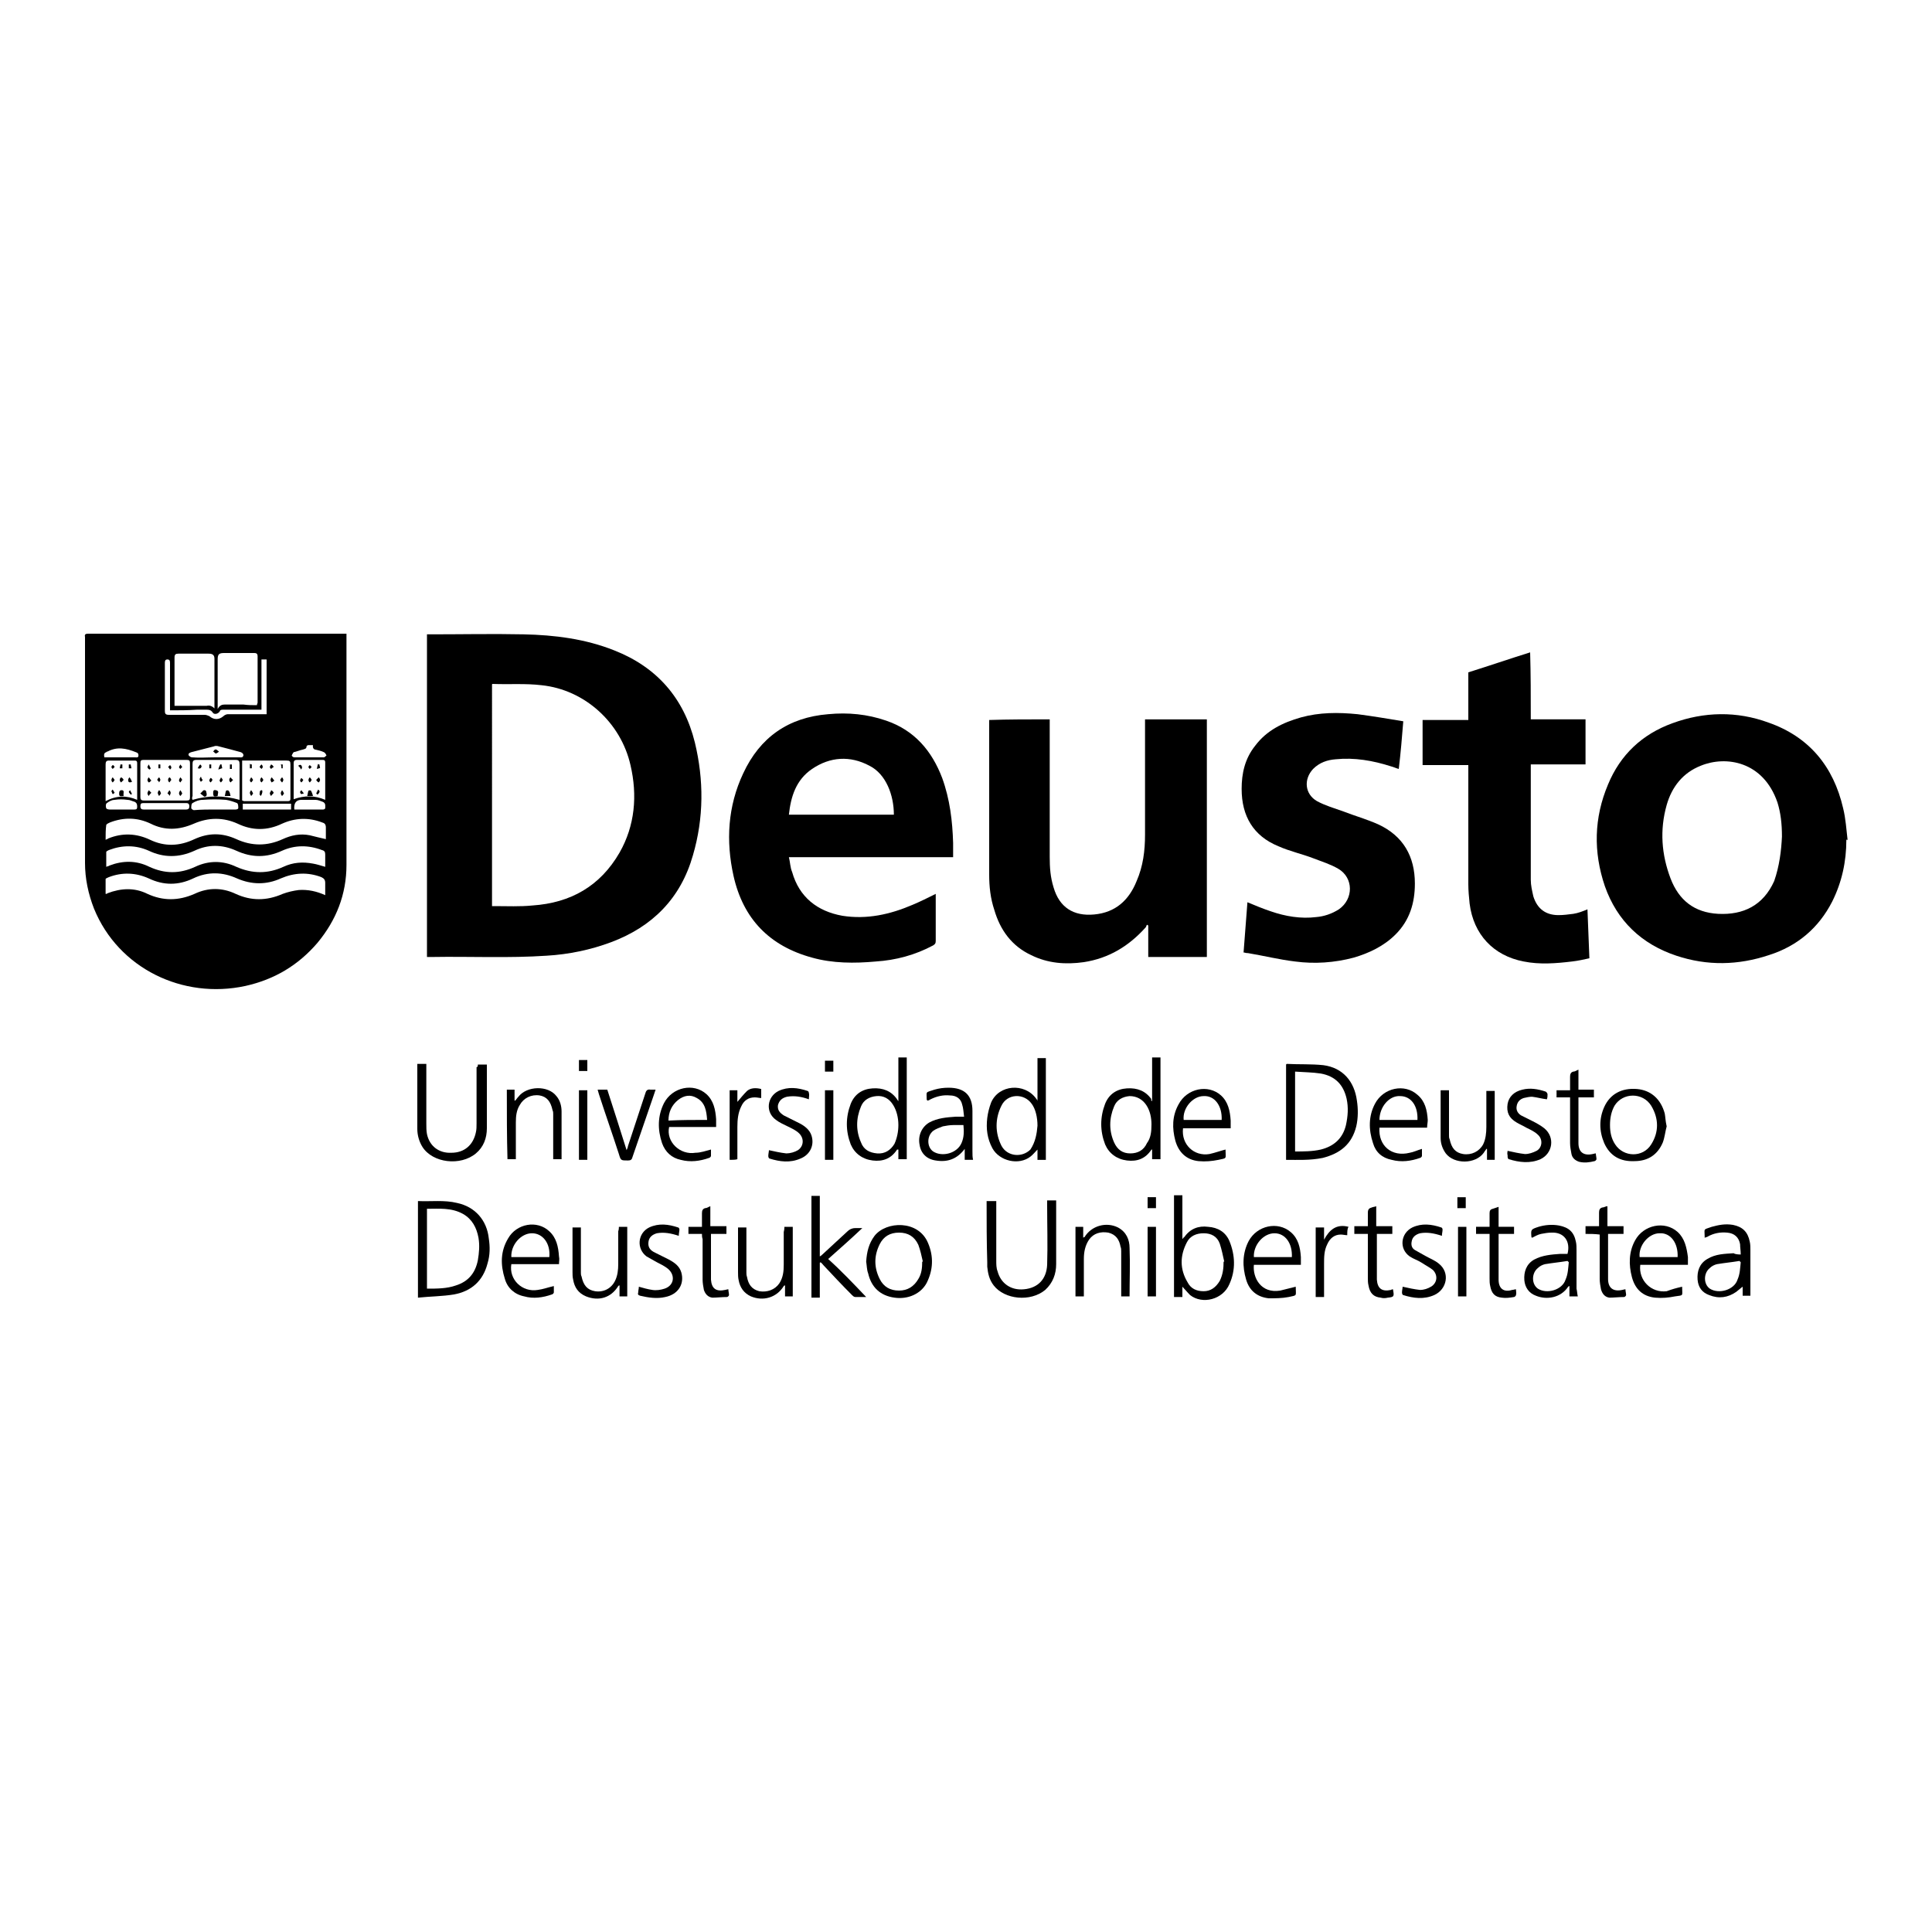<svg enable-background="new 0 0 300 300" viewBox="0 0 300 300" xmlns="http://www.w3.org/2000/svg"><path d="m53.8 98.4v.7 35.2c0 4.6-1.6 8.6-4.5 12.1-3 3.5-6.7 5.7-11.2 6.7-9.7 2.1-19.7-2.7-23.5-12-.9-2.3-1.4-4.7-1.4-7.1 0-11.6 0-23.2 0-34.8 0-.1 0-.2 0-.3-.1-.4.1-.5.5-.5h39.7zm-3.3 36.2c0-.7 0-1.3 0-1.9 0-.4-.1-.6-.5-.7-2.1-.8-4.2-.8-6.2.1-2.4 1.1-4.7 1.1-7.1 0-2.2-1-4.4-1-6.5 0-2.4 1.1-4.8 1.1-7.1 0-2-.9-4.1-.9-6.2-.1-.2.1-.4.2-.4.3v2.3c.2-.1.4-.1.5-.2 2.1-.8 4.2-.8 6.2.2 2.4 1.1 4.7 1.1 7.1 0 2.1-1 4.3-1 6.4 0 2.5 1.1 4.9 1.1 7.3 0 1.5-.7 3-.8 4.6-.5.6.1 1.2.3 1.9.5zm-34.1-4.2c.2-.1.3-.1.4-.2 2.2-.9 4.4-.8 6.5.2 2.3 1.1 4.6 1 6.9-.1 2.2-1 4.3-1 6.5 0 2.4 1.1 4.8 1.1 7.2 0 1.3-.6 2.7-.9 4.2-.6.8.2 1.6.4 2.5.6 0-.6 0-1.2 0-1.8 0-.5-.2-.7-.6-.8-2.1-.8-4.2-.7-6.2.2-2.3 1.1-4.6 1.1-6.9 0-2.2-1-4.5-1-6.8 0s-4.5 1.1-6.7 0c-2.1-1-4.2-1-6.3-.2-.2.1-.5.2-.6.4-.1.7-.1 1.4-.1 2.3zm34.1 8.6c0-.7 0-1.3 0-1.9 0-.5-.2-.7-.6-.9-2.1-.8-4.2-.7-6.3.2-2.2 1-4.5 1-6.8 0-2.2-1-4.5-1.1-6.8 0s-4.6 1.1-6.9 0c-2-.9-4.1-1-6.2-.2-.2.1-.5.2-.5.3v2.3h.1c.1 0 .2-.1.2-.1 2.1-.8 4.2-.9 6.2.1 2.4 1.1 4.8 1.1 7.3 0 2.1-1 4.3-1 6.4 0 2.4 1.1 4.8 1.1 7.3 0 .8-.3 1.7-.5 2.5-.6 1.4-.1 2.8.2 4.1.8zm-17.2-29c0-2.6 0-5.2 0-7.7 0-.6-.3-.8-.9-.8-1.6 0-3.1 0-4.7 0-.4 0-.6.1-.6.6v6.9.6h.7 4.3c.4-.1.8 0 1.2.4zm6.6-.5c0-.2.1-.3.1-.4 0-2.4 0-4.8 0-7.2 0-.4-.2-.5-.5-.5-1.6 0-3.1 0-4.7 0-.8 0-1 .2-1 1v7.1.6c.3-.6.7-.7 1.1-.7h2.9c.7.1 1.4.1 2.1.1zm-14.3 8.5c-1.1 0-2.2 0-3.3 0-.4 0-.5.1-.5.5v5.3c0 .3.1.5.5.5h6.7c.4 0 .5-.1.5-.5 0-1.8 0-3.5 0-5.3 0-.4-.1-.5-.5-.5-1.2 0-2.3 0-3.4 0zm12 6.3c.1 0 .2.1.3.1h6.8c.4 0 .4-.2.4-.5 0-1.7 0-3.5 0-5.2 0-.5-.1-.6-.6-.6-2.1 0-4.3 0-6.4 0-.2 0-.3 0-.5 0zm-7.7-.1c2.4-.7 4.8-.7 7.3 0 0-.2 0-.3 0-.5 0-1.7 0-3.3 0-5 0-.5-.1-.7-.6-.7-2 0-4.1 0-6.1 0-.5 0-.6.2-.6.6v5c-.1.3-.1.4 0 .6zm-8.6 0c0-.1 0-.1 0-.2 0-1.8 0-3.7 0-5.5 0-.4-.2-.4-.5-.4-1.3 0-2.6 0-3.9 0-.4 0-.5.2-.5.6v5.2.5c1.7-.9 3.3-.9 4.9-.2zm5.1-13.9c0-.2 0-.3 0-.5 0-2.3 0-4.5 0-6.8 0-.3 0-.6-.4-.6s-.4.3-.4.6v7.4c0 .4.1.6.6.6h5.6c.2 0 .5.1.7.2.7.6 1.5.6 2.2 0 .2-.2.5-.3.7-.3h5.5.5c0-2.9 0-5.7 0-8.5-.3 0-.5 0-.8 0v7.8c-.2 0-.4 0-.6 0-1.8 0-3.6 0-5.3 0-.3 0-.5 0-.6.3-.3.4-.9.5-1.1.1-.3-.4-.6-.4-1-.4-.5 0-.9 0-1.4 0-1.4.1-2.8.1-4.2.1zm24.1 13.9v-.1c0-1.9 0-3.8 0-5.7 0-.4-.2-.4-.5-.4-1.3 0-2.6 0-3.9 0-.4 0-.5.2-.5.5v5.2.4c1.7-.6 3.3-.6 4.9.1zm-17.1 1.5h3.2c.2 0 .4-.1.4-.2 0-.3 0-.7-.2-.8-.5-.2-1.1-.4-1.7-.5-1.2-.1-2.4-.1-3.6 0-.6 0-1.1.2-1.6.5-.2.1-.2.5-.2.8 0 .1.3.3.4.3 1.2-.1 2.3-.1 3.3-.1zm.1-8.1h3.7c.2 0 .5.1.6-.3 0-.3-.2-.4-.4-.5-1.1-.3-2.2-.6-3.4-.9-.3-.1-.6-.1-.8 0-1.2.3-2.3.6-3.5.9-.3.1-.5.2-.4.5.1.1.3.3.5.3 1.2.1 2.4 0 3.7 0zm-7.9 7.1c-1.1 0-2.2 0-3.3 0-.4 0-.5.1-.5.5s.2.5.5.5h6.6c.4 0 .5-.2.5-.5 0-.4-.2-.5-.5-.5-1.1 0-2.2 0-3.3 0zm19.6.1c-2.5 0-5 0-7.5 0v.9h7.5c0-.4 0-.6 0-.9zm-26.4.9h2.1c.3 0 .4-.1.4-.4s0-.6-.4-.8c-.4-.1-.7-.3-1.1-.3-.7-.1-1.4-.1-2 0-.4 0-.8.2-1.2.5-.2.1-.2.6-.1.8 0 .1.3.2.5.2zm26.9 0h4.5c.1 0 .3-.1.3-.2 0-.4.1-.8-.4-1-.3-.1-.7-.3-1.1-.3-.7 0-1.5 0-2.2 0-.8 0-1.2.5-1.1 1.5zm2.9-10c-.3 0-.5 0-.7 0-.1 0-.3.1-.3.2 0 .4-.3.4-.6.5-.5.1-.9.3-1.4.4-.1.1-.2.3-.3.5 0 .1.2.3.4.3h4.6c.1 0 .3-.2.4-.3-.1-.2-.2-.4-.4-.5-.4-.2-.9-.3-1.3-.4-.2 0-.5-.2-.4-.7zm-32.4 1.9h.4 4.4c.2 0 .5.1.5-.3 0-.3-.1-.4-.4-.5-1.5-.6-2.9-.9-4.4-.1-.1 0-.1 0-.2.1-.3.1-.4.3-.3.8z"/><path d="m66.3 148.6c0-16.7 0-33.4 0-50.1h.6c4.8 0 9.6-.1 14.4 0s9.6.7 14.1 2.5c6.6 2.6 10.8 7.4 12.5 14.3 1.4 5.8 1.4 11.7-.3 17.5-1.9 6.7-6.3 11.1-12.7 13.5-3.2 1.2-6.6 1.9-10 2.1-5.9.4-11.9.1-17.8.2-.2 0-.4 0-.8 0zm10.1-7.9h.4c2 0 3.9.1 5.9-.1 5.9-.4 10.5-3 13.5-8.2 2.4-4.2 2.8-8.9 1.7-13.6-1.5-6.6-7.1-11.7-13.8-12.4-2.5-.3-5-.1-7.6-.2 0 0-.1 0-.1.1z"/><path d="m286.7 130.4c0 3.4-.7 6.6-2.2 9.6-2.1 4.1-5.4 6.9-9.8 8.3-4.8 1.6-9.6 1.7-14.4.1-5.4-1.8-9.2-5.4-11.1-10.8-1.8-5.3-1.7-10.6.5-15.8 1.9-4.6 5.3-7.8 10-9.5 4.9-1.8 10-1.9 14.9-.1 6.3 2.2 10.1 6.8 11.6 13.3.4 1.6.5 3.3.7 5-.1-.2-.1-.1-.2-.1zm-10-.5c0-2-.2-3.7-.7-5.3-2.2-6.4-8-7.3-11.9-5.7-2.8 1.1-4.5 3.3-5.3 6.1-1.1 3.9-.8 7.7.6 11.4 1.3 3.4 3.7 5.3 7.4 5.5 3.9.2 7-1.3 8.7-5.1.8-2.3 1.1-4.7 1.2-6.9z"/><path d="m148 133.1c-8.5 0-16.9 0-25.5 0 .2.8.2 1.6.5 2.3 1.1 3.9 3.9 6.1 7.8 6.8 3.8.6 7.4-.2 10.9-1.7 1.2-.5 2.4-1.1 3.6-1.7v.4 6.9c0 .4-.1.5-.4.7-2.8 1.5-5.8 2.3-8.9 2.5-3.3.3-6.7.3-9.9-.6-6.6-1.8-10.7-6-12.2-12.7-1.2-5.4-.9-10.8 1.5-15.9 2.6-5.6 7-8.7 13.2-9.2 3.1-.3 6.1 0 9 1 4.4 1.5 7.1 4.7 8.7 8.9 1.2 3.3 1.6 6.7 1.7 10.1zm-9.2-6.6c0-3-1.2-6.3-3.8-7.6-3-1.6-6.1-1.4-8.9.5-2.5 1.7-3.3 4.3-3.6 7.1z"/><path d="m163 111.7v.7 20.7c0 1.6.1 3.1.6 4.7.9 3.1 3.1 4.5 6.3 4.2 3.3-.3 5.4-2.2 6.6-5.2 1-2.3 1.3-4.7 1.3-7.2 0-5.7 0-11.5 0-17.2 0-.2 0-.4 0-.7h9.6v36.9c-3 0-6 0-9.1 0 0-1.7 0-3.3 0-4.9-.1 0-.1-.1-.2-.1-.1.1-.1.3-.2.4-2.6 2.9-5.7 4.8-9.6 5.4-2.8.4-5.6.2-8.2-1.1-3-1.4-4.8-3.9-5.7-7-.6-1.8-.8-3.6-.8-5.5 0-7.8 0-15.7 0-23.5 0-.1 0-.3 0-.5 3-.1 6.2-.1 9.4-.1z"/><path d="m193.1 147.9c.2-2.6.4-5.2.6-7.8 1.2.5 2.4 1 3.6 1.4 2.3.8 4.7 1.2 7.1.9 1.2-.1 2.4-.5 3.5-1.2 2.3-1.6 2.3-4.9-.1-6.3-1.2-.7-2.5-1.1-3.8-1.6-1.8-.7-3.7-1.1-5.5-1.9-3.9-1.6-5.7-4.7-5.7-8.9 0-2.4.5-4.7 2.1-6.7 1.8-2.4 4.3-3.6 7.1-4.4 2.9-.8 5.8-.8 8.8-.5 2.3.3 4.7.7 7.1 1.1-.2 2.5-.4 4.9-.7 7.4-.4-.1-.8-.3-1.2-.4-2.8-.9-5.7-1.4-8.6-1.1-1.3.1-2.5.5-3.5 1.5-1.5 1.6-1.3 3.9.6 5 1.3.7 2.7 1.1 4.1 1.6 1.8.7 3.6 1.2 5.4 2 3.9 1.8 5.7 5 5.7 9.2 0 3-.8 5.7-3 7.9-1.8 1.8-4.1 2.9-6.5 3.6-3 .8-6.1 1-9.1.6-2.5-.3-4.9-.9-7.3-1.3-.4 0-.5-.1-.7-.1z"/><path d="m237.7 111.7h8.5v7c-2.8 0-5.6 0-8.5 0v.4 17.5c0 .9.2 1.7.4 2.6.6 1.9 1.9 2.9 3.9 2.9.8 0 1.5-.1 2.3-.2.7-.1 1.5-.4 2.2-.7.1 2.5.2 5 .3 7.6-.9.2-1.8.4-2.7.5-2.5.3-5 .5-7.5 0-4.7-.9-7.8-4.2-8.4-9-.1-1-.2-2-.2-3 0-5.9 0-11.9 0-17.8 0-.2 0-.4 0-.7-2.4 0-4.7 0-7.1 0 0-2.4 0-4.7 0-7h7.1c0-2.5 0-5 0-7.4 3.2-1 6.4-2.1 9.6-3.1.1 3.4.1 6.8.1 10.4z"/><path d="m199.7 180.1c0-5 0-9.9 0-14.8 0 0 .1-.1.1-.1 1.9.1 3.8 0 5.7.2 3 .4 4.8 2.5 5.2 5.5.2 1.3.2 2.7-.1 4-.7 2.8-2.5 4.2-5.2 4.9-2 .4-3.8.3-5.7.3zm1.4-13.7v12.4c1.3 0 2.7 0 4-.3 2-.5 3.4-1.7 3.9-3.8.3-1.4.4-2.7.1-4.1-.5-2.2-1.8-3.5-4-3.9-1.3-.2-2.6-.2-4-.3z"/><path d="m64.9 201.5c0-5.1 0-10 0-15 2 .1 4.1-.2 6.1.3 2.8.6 4.6 2.7 4.9 5.5.2 1.3.2 2.6-.2 3.9-.7 2.7-2.5 4.3-5.2 4.8-1.8.3-3.7.3-5.6.5zm1.4-1.4c1.6 0 3.1 0 4.5-.5 1.9-.6 3-1.9 3.4-3.9.2-1.2.3-2.3.1-3.5-.3-1.6-1-2.9-2.4-3.7-1.8-1-3.7-.8-5.6-.8z"/><path d="m161.1 170.9c0-2.2 0-4.4 0-6.6h1.3v15.8c-.4 0-.8 0-1.3 0 0-.5 0-1 0-1.6-.4.4-.7.8-1.1 1.1-1.8 1.4-4.8.7-5.9-1.3-.8-1.5-1-3-.8-4.7.1-.8.3-1.6.6-2.4 1.2-2.8 5.2-3.1 7-.6.1.1.1.2.2.2-.1.1-.1.1 0 .1zm0 3.9c0-1.3-.3-2.6-.9-3.4-1.2-1.7-3.8-1.6-4.7.3-1 2-1 4.2 0 6.2.9 1.7 3.2 1.9 4.5.6.8-1.2 1-2.5 1.1-3.7z"/><path d="m139.5 171c0-2.3 0-4.6 0-6.8h1.3v15.8c-.4 0-.8 0-1.3 0 0-.5 0-1 0-1.5-.1 0-.1 0-.2 0-.9 1.4-2.2 1.9-3.8 1.7s-2.8-1.1-3.4-2.5c-.8-2.1-.8-4.2 0-6.3.6-1.5 1.8-2.3 3.4-2.4s2.9.4 3.8 1.7c0 .1.1.1.2.3zm0 3.7c0-1.2-.3-2.3-.8-3.1-.6-1-1.5-1.5-2.6-1.4s-2 .6-2.4 1.6c-.8 1.9-.8 3.8 0 5.6.4 1.1 1.3 1.6 2.5 1.7s2.1-.5 2.7-1.5c.4-.9.6-1.9.6-2.9z"/><path d="m178.9 171c0-2.3 0-4.6 0-6.8h1.3v15.8c-.4 0-.8 0-1.3 0 0-.5 0-1 0-1.5-.1 0-.1 0-.1 0-.9 1.4-2.2 1.9-3.8 1.7s-2.8-1.1-3.4-2.5c-.8-2.1-.8-4.2 0-6.3.6-1.5 1.8-2.3 3.4-2.4s2.9.4 3.8 1.7c-.1.1-.1.1.1.3zm-.1 3.6c0-1-.2-2.1-.8-3s-1.5-1.4-2.6-1.4c-1.1.1-2 .6-2.4 1.6-.8 1.9-.8 3.8 0 5.6.5 1.1 1.3 1.7 2.5 1.7s2.1-.5 2.6-1.6c.6-.8.7-1.8.7-2.9z"/><path d="m183.6 199.8v1.6c-.5 0-.9 0-1.3 0 0-5.3 0-10.5 0-15.8h1.3v6.8c.2-.2.2-.3.3-.3.9-1.3 2.2-1.8 3.7-1.6 1.5.1 2.7.8 3.3 2.2.9 2.2 1 4.5 0 6.7-1 2.4-4.2 3.2-6.1 1.7-.5-.5-.8-.9-1.2-1.3zm6.4-3.9h.1c-.2-.9-.4-1.9-.7-2.8-.4-1.1-1.3-1.6-2.5-1.6-1.1 0-2.1.4-2.6 1.4-1.1 2.1-1.1 4.2.1 6.2.5 1 1.4 1.4 2.5 1.4s1.9-.6 2.5-1.6c.5-1 .6-2 .6-3z"/><path d="m74.2 165.3h1.4v.4 9.5c0 1.5-.5 2.9-1.7 3.9-2.4 2-6.7 1.5-8.3-1-.5-.8-.8-1.8-.8-2.8 0-3.3 0-6.5 0-9.8 0-.1 0-.2 0-.3h1.4v.6 8.7c0 .5 0 1.1.1 1.6.4 1.9 1.9 3 3.8 2.9 2 0 3.4-1.2 3.8-3.2.1-.4.1-.9.1-1.4 0-2.9 0-5.8 0-8.7.2 0 .2-.2.2-.4z"/><path d="m153.2 186.5h1.5v.6 8.7c0 .5 0 1.1.2 1.6.5 1.9 2.1 3 4.1 2.8 2.2-.2 3.5-1.6 3.6-3.8.1-3.1 0-6.2 0-9.3 0-.2 0-.4 0-.7h1.4v.4 9.5c0 1.5-.5 2.9-1.7 4-2.3 1.9-6.3 1.5-8-.7-.7-.9-.9-1.9-1-2.9 0-.2 0-.5 0-.7-.1-3.1-.1-6.3-.1-9.5z"/><path d="m258.8 174.9c-.2.7-.3 1.7-.6 2.5-.8 1.9-2.3 2.9-4.4 2.9-2.2.1-3.8-.8-4.7-2.8-.8-1.9-.8-3.8 0-5.6.9-2 2.7-3 5.1-2.8 2.2.2 3.7 1.6 4.3 3.8.1.5.1 1.1.3 2zm-8.8-.2c0 1.1.2 2.1.8 3 1.3 2 4.3 2.1 5.6 0 1.2-1.9 1.2-4 0-6-1.3-2.1-4.4-2.1-5.7 0-.5.9-.7 1.9-.7 3z"/><path d="m134.5 195.9c.1-1.5.4-2.8 1.3-4 1.8-2.3 6.8-2.5 8.3 1.1.9 2.1.8 4.2-.2 6.2-.9 1.7-2.9 2.6-5 2.3-2.2-.3-3.6-1.6-4.1-3.8-.2-.5-.2-1.2-.3-1.8zm8.7 0h.1c-.2-.9-.4-1.8-.7-2.6-.6-1.3-1.6-1.9-3-1.9s-2.4.6-3 1.8c-.9 1.8-.9 3.6 0 5.4.6 1.2 1.6 1.8 3 1.8 1.3 0 2.3-.6 3-1.8.5-.8.6-1.7.6-2.7z"/><path d="m134.5 201.4c-.7 0-1.2 0-1.7 0-.2 0-.4-.2-.5-.3-1.5-1.5-3-3.1-4.4-4.6-.2-.2-.3-.4-.5-.5 0 0-.1.1-.1.1v5.4c-.5 0-.9 0-1.3 0 0-5.3 0-10.5 0-15.8h1.3v9.4c.2-.1.3-.2.4-.3 1.3-1.2 2.6-2.4 3.9-3.6.3-.3.7-.5 1.2-.5h1.1c-1.8 1.7-3.5 3.2-5.3 4.8 2 1.8 3.9 3.8 5.9 5.9z"/><path d="m221.6 175.1c-2.5 0-4.9 0-7.4 0-.2 2.8 1.9 4.6 4.7 3.9.6-.1 1.2-.4 1.9-.6v1.1c0 .1-.2.3-.3.3-1.4.5-2.9.7-4.4.3-1.5-.3-2.5-1.2-2.9-2.6-.7-2.1-.7-4.2.3-6.1 1.3-2.5 4.6-3.2 6.6-1.4 1.2 1 1.5 2.4 1.6 3.9 0 .4-.1.8-.1 1.2zm-7.4-1.2h5.9c.1-2.2-1-3.7-2.7-3.7-1.7-.1-3.2 1.7-3.2 3.7z"/><path d="m261.2 199.8c0-.1 0 0 0 0 0 1.5.3 1.3-1.1 1.5-1 .2-2 .3-3.1.2-1.9-.2-3.1-1.3-3.6-3.2s-.5-3.9.5-5.7c1.3-2.4 4.6-3.1 6.6-1.3 1.1 1 1.4 2.4 1.6 3.9v1.2c-2.5 0-4.9 0-7.4 0-.3 2.4 1.7 4.4 4.1 4.1.8-.3 1.5-.5 2.4-.7zm-.7-4.6c.1-2.2-1.1-3.8-2.8-3.7-1.7 0-3.3 1.9-3.1 3.7z"/><path d="m86.8 196.3c-2.5 0-4.9 0-7.4 0-.4 2.4 1.7 4.4 4.1 4 .8-.1 1.6-.4 2.5-.6v1c0 .1-.2.3-.3.3-1.4.5-2.9.7-4.3.3-1.5-.3-2.6-1.3-3-2.7-.7-2.2-.7-4.3.5-6.3 1.3-2.3 4.5-2.9 6.4-1.1 1.1 1 1.4 2.4 1.5 3.9.1.4 0 .8 0 1.2zm-1.5-1.1c.2-2.1-1-3.7-2.7-3.7s-3.3 1.8-3.2 3.7z"/><path d="m201.2 199.8c0-.1 0 0 0 0 0 1.5.3 1.3-1.1 1.6-1 .2-2.1.2-3.1.2-1.8-.2-3-1.2-3.5-2.9-.6-2-.6-4.1.4-6 1.3-2.4 4.5-3.1 6.5-1.4 1.2 1 1.5 2.4 1.6 3.9v1.2c-1.3 0-2.5 0-3.7 0s-2.4 0-3.6 0c-.2 2 1.1 4.5 4.1 4zm-.6-4.6c.1-2.1-1-3.7-2.7-3.7s-3.3 1.8-3.2 3.7z"/><path d="m190.3 178.5s.1 0 0 0c0 1.5.3 1.3-1.1 1.6-1 .2-2 .3-3.1.2-1.9-.2-3.1-1.4-3.6-3.2-.5-1.9-.5-3.8.5-5.6 1.3-2.5 4.6-3.2 6.6-1.4 1.1 1 1.4 2.4 1.5 3.9v1.2c-2.5 0-4.9 0-7.4 0-.3 2.5 1.7 4.4 4.1 4 .9-.2 1.7-.5 2.5-.7zm-.6-4.6c.1-2.2-1.1-3.8-2.8-3.7-1.7 0-3.3 1.9-3.1 3.7z"/><path d="m110.4 178.5v1c0 .1-.2.3-.3.3-1.4.5-2.9.7-4.4.3-1.4-.3-2.4-1.2-2.9-2.6-.7-2.1-.7-4.2.3-6.2 1.3-2.5 4.6-3.2 6.6-1.4 1.1 1 1.4 2.4 1.5 3.9v1.2c-2.5 0-4.9 0-7.3 0-.5 2.3 1.7 4.4 4.1 4 .8 0 1.6-.3 2.4-.5zm-.6-4.6c-.1-1.4-.3-2.7-1.6-3.4-1-.6-2-.4-2.9.3-1 .8-1.5 1.9-1.5 3.2 2-.1 3.9-.1 6-.1z"/><path d="m270.3 194.8c0-.6-.1-1.1-.1-1.6-.2-1.1-.9-1.7-2-1.8s-2.1.1-3 .6c-.1.1-.3.1-.5.2 0-.1 0-.1 0-.2 0-1.3-.3-1 1.1-1.5 1.1-.3 2.1-.5 3.3-.3 1.5.3 2.3 1.1 2.6 2.6.1.4.1.9.1 1.3v7.1c-.3 0-.8 0-1.2 0 0-.5 0-1 0-1.4-.3.2-.6.5-1 .8-1.3.9-2.7 1.1-4.2.5-1.1-.4-1.7-1.2-1.8-2.4-.1-1.3.3-2.5 1.5-3.2 1.3-.8 2.7-.8 4.1-.9.1.1.5.2 1.1.2zm0 1.2c-.1-.1-.1-.1-.2-.2-1.2.2-2.3.3-3.5.5-.4.1-.8.3-1.1.6-1 .8-1 2.5 0 3.2 1.4.9 3.8.2 4.3-1.4.4-.9.4-1.8.5-2.7z"/><path d="m245 201.3c-.4 0-.8 0-1.3 0 0-.5 0-1 0-1.6-.1 0-.2.1-.2.1-1.1 1.7-3.3 2.1-5 1.4-1.1-.4-1.7-1.3-1.8-2.4-.1-1.3.3-2.5 1.5-3.2 1.3-.7 2.7-.8 4.1-.9h1.1c.5-1.9-.5-3.4-2.5-3.3-.5 0-1.1.1-1.6.2s-1 .4-1.4.6c0 0-.1-.1-.1-.1-.1-1.2-.1-1.2 1.1-1.6 1-.3 2.1-.4 3.2-.2 1.5.3 2.3 1 2.6 2.5.1.4.1.9.1 1.3v6c.1.4.1.8.2 1.2zm-1.4-5.3c-.1-.1-.1-.1-.2-.2-1.2.2-2.3.3-3.5.5-.4.1-.8.3-1.1.6-1 .8-1 2.5 0 3.2 1.4.9 3.8.2 4.3-1.4.4-.9.4-1.8.5-2.7z"/><path d="m151.1 180.1c-.4 0-.8 0-1.3 0 0-.5 0-1 0-1.7-1.2 1.6-2.7 2.1-4.5 1.8-1.4-.2-2.3-1.1-2.5-2.4-.3-1.4.3-2.8 1.5-3.5 1.3-.7 2.7-.8 4.1-.9h1.3c-.1-.7-.1-1.3-.3-1.9-.2-.9-.9-1.4-1.9-1.4-1-.1-2 .1-3 .6-.2.1-.3.2-.5.2 0-.1-.1-.1-.1-.1 0-1.4-.3-1.1 1.2-1.6.7-.2 1.4-.3 2.2-.3 2.5 0 3.7 1.2 3.7 3.6v6.2c0 .6 0 1 .1 1.4zm-1.5-5.4c-.6 0-1.1 0-1.6 0s-1.1.1-1.6.2c-.5.2-1.1.4-1.5.7-1 .8-1 2.5 0 3.2 1.4.9 3.7.3 4.4-1.3.4-.9.4-1.8.3-2.8z"/><path d="m78.7 169.2h1.2v1.7h.1c.2-.2.3-.4.5-.6 1.3-1.7 4.6-1.8 5.9-.1.6.7.8 1.6.8 2.4v7.2.2c-.4 0-.8 0-1.3 0 0-.2 0-.4 0-.6 0-2.1 0-4.3 0-6.4 0-.2 0-.4-.1-.6-.3-1.4-.9-2.1-2-2.3-1.3-.2-2.5.4-3.1 1.5-.5.8-.6 1.7-.6 2.7v5.1.6c-.4 0-.9 0-1.3 0-.1-3.5-.1-7.1-.1-10.8z"/><path d="m96.1 190.5h1.3v10.8c-.3 0-.7 0-1.2 0 0-.5 0-1.1 0-1.7-.1 0-.1 0-.2.1-1.1 1.8-3 2.4-5 1.6-1.2-.5-1.8-1.4-2-2.6-.1-.4-.1-.8-.1-1.2 0-2.3 0-4.6 0-6.9h1.3v.5 6.5c0 .2 0 .4.1.6.3 1.4.9 2.1 2.1 2.3 1.3.2 2.5-.4 3.1-1.6.4-.8.5-1.7.5-2.6 0-1.7 0-3.4 0-5.1.1-.3.1-.5.1-.7z"/><path d="m121.8 190.5h1.3v10.8c-.3 0-.8 0-1.2 0 0-.5 0-1.1 0-1.7-.1 0-.1 0-.2.1-1.1 1.8-3.2 2.4-5.1 1.6-1.1-.5-1.7-1.4-1.9-2.5-.1-.4-.1-.9-.1-1.3 0-2.3 0-4.5 0-6.8v-.1h1.3v.5 6.5c0 .2 0 .4.1.7.2 1.1.7 1.9 1.9 2.2 1.2.2 2.4-.2 3.1-1.2.6-.9.7-1.9.7-2.9 0-1.7 0-3.4 0-5.1.1-.4.1-.6.1-.8z"/><path d="m232.1 180.1c-.4 0-.8 0-1.2 0 0-.6 0-1.1 0-1.7h-.1c-.1.2-.3.4-.4.6-1.3 1.8-4.6 1.8-5.9.1-.5-.7-.8-1.5-.8-2.4 0-2.5 0-4.9 0-7.4h1.3v.7 6.3c0 .2 0 .4.1.6.3 1.4.9 2.1 2.1 2.3 1.3.2 2.5-.4 3.1-1.5.4-.8.5-1.8.5-2.7 0-1.9 0-3.7 0-5.6h1.3z"/><path d="m168.3 201.3c-.5 0-.9 0-1.3 0 0-3.6 0-7.2 0-10.8h1.2v1.7c.1-.1.1-.1.2-.1 1.1-1.8 3.4-2.4 5.2-1.5 1.3.7 1.8 1.9 1.8 3.2.1 2.5 0 4.9 0 7.4v.1c-.4 0-.8 0-1.3 0 0-.2 0-.4 0-.6 0-2.1 0-4.3 0-6.4 0-.2 0-.5-.1-.7-.2-1.1-.7-1.9-1.9-2.2-1.2-.2-2.3.1-3 1.1-.6.9-.8 1.9-.8 3v5.1z"/><path d="m92.8 169.2h1.5c1 3.1 2 6.2 3 9.4.1-.3.2-.4.2-.6.9-2.7 1.8-5.5 2.7-8.2.1-.4.3-.7.8-.6h.8c-.1.3-.2.6-.3.9-1.1 3.2-2.2 6.4-3.3 9.6-.1.4-.3.5-.7.5-1.1 0-1.1 0-1.4-1-1-3.1-2.1-6.2-3.1-9.3-.1-.3-.1-.4-.2-.7z"/><path d="m125.6 170.7c-1.1-.4-2.2-.6-3.4-.4-.8.2-1.2.6-1.4 1.3-.1.8.3 1.2.9 1.6.8.4 1.6.8 2.4 1.2s1.6 1 1.9 1.9c.5 1.5-.2 3-1.7 3.6-1.6.7-3.2.5-4.8 0-.1 0-.2-.2-.2-.4 0-.3.1-.7.1-.9.9.2 1.8.4 2.7.5.6 0 1.3-.2 1.8-.5.9-.6 1-1.8.2-2.6-.5-.5-1.2-.8-1.8-1.1s-1.3-.6-1.8-1c-1.7-1.2-1.4-3.6.4-4.5 1.5-.7 3-.5 4.5 0 .1 0 .2.2.2.3.1.3 0 .6 0 1z"/><path d="m223.9 191.9c-1.2-.4-2.3-.6-3.4-.4-.7.2-1.2.6-1.3 1.3-.1.5 0 1 .5 1.3s1.1.6 1.6.9c.7.4 1.5.7 2.1 1.2 1.8 1.4 1.3 4-.7 4.9-1.6.7-3.2.5-4.8 0-.1 0-.2-.2-.2-.4 0-.3.1-.7.1-.9.9.2 1.8.4 2.7.5.6 0 1.2-.2 1.7-.5 1-.6 1.1-1.8.3-2.6-.5-.4-1.1-.7-1.7-1.1s-1.3-.6-1.9-1c-1.7-1.2-1.4-3.6.4-4.5 1.5-.7 3-.5 4.5 0 .1 0 .2.2.2.3 0 .4-.1.6-.1 1z"/><path d="m105.4 191.9c-1.2-.4-2.3-.6-3.4-.4-.7.2-1.2.6-1.3 1.3s.1 1.2.8 1.6c.8.4 1.6.8 2.4 1.2.9.5 1.6 1 1.9 2 .5 1.8-.5 3.4-2.5 3.8-1.3.3-2.6.1-3.9-.2-.3-.1-.4-.2-.3-.5 0-.3.1-.6.1-.9.7.2 1.4.4 2.1.5.6.1 1.3 0 1.9-.2 1.5-.5 1.7-2.1.5-3.1-.5-.4-1.1-.7-1.7-1-.5-.3-1.1-.6-1.6-.9-1.6-1.2-1.4-3.6.4-4.5 1.5-.7 3-.5 4.5 0 .1 0 .2.2.2.3 0 .3-.1.6-.1 1z"/><path d="m234.1 178.7c.9.2 1.8.4 2.7.5.6 0 1.2-.2 1.8-.5.9-.5 1-1.8.2-2.5-.5-.5-1.2-.8-1.8-1.1-.5-.3-1-.5-1.5-.8-1.2-.7-1.6-1.6-1.4-2.9.2-1.1 1-1.9 2.3-2.2 1.2-.3 2.4-.1 3.6.3.1 0 .3.3.3.4 0 .3 0 .5-.1.8-.8-.1-1.5-.3-2.3-.4-.4 0-.9.1-1.3.2-.6.2-1 .6-1.1 1.3-.1.6.2 1.1.7 1.4.6.3 1.2.6 1.8.9s1.3.7 1.8 1.1c1.7 1.4 1.3 3.9-.6 4.8-1.6.7-3.3.5-4.9 0-.1 0-.2-.2-.2-.4 0 0 0-.1 0-.2-.1-.3 0-.6 0-.7z"/><path d="m216.3 200.2c.2 1.1.2 1.2-.8 1.3-.4.1-.8.1-1.1 0-1.1-.1-1.7-.7-1.9-1.9-.1-.4-.1-.8-.1-1.2 0-2.1 0-4.1 0-6.2 0-.2 0-.4 0-.6-.7 0-1.4 0-2.1 0 0-.4 0-.8 0-1.2h2.1c0-.7 0-1.4 0-2.1 0-.5.2-.7.6-.8.2-.1.5-.1.7-.2v3.1h2.5v1.2c-.8 0-1.6 0-2.4 0v1.4 5.2.5c.1 1.4.8 1.9 2.2 1.6 0 0 .1-.1.3-.1z"/><path d="m246.2 191.6c0-.4 0-.8 0-1.2h2.1c0-.7 0-1.4 0-2.1 0-.4.1-.7.5-.8.3 0 .5-.2.8-.2v3.1h2.5v1.2c-.8 0-1.6 0-2.4 0v1.9 4.7.4c0 1.4.8 2 2.2 1.7.1 0 .3-.1.5-.1 0 .3.1.6.1.9 0 .1-.2.3-.3.3-.8 0-1.6.1-2.3.1-.7-.1-1.1-.6-1.3-1.3-.1-.5-.2-1.1-.2-1.6 0-2.1 0-4.2 0-6.3 0-.2 0-.4 0-.6-.8-.1-1.4-.1-2.2-.1z"/><path d="m243.8 170.4c-.4 0-.7 0-1.1 0-.3 0-.7 0-1 0 0-.4 0-.7 0-1.1h2.1c0-.7 0-1.4 0-2.1 0-.4.1-.7.5-.8.3 0 .5-.2.8-.3v1.6 1.5h2.4v1.2c-.8 0-1.6 0-2.4 0v1.6 5 .5c0 1.4.8 2 2.2 1.7.1 0 .3-.1.5-.1 0 .3.1.6.1.9 0 .1-.2.3-.3.3-.8.2-1.6.3-2.4.1-.6-.2-1.1-.6-1.2-1.3-.1-.5-.2-1.1-.2-1.6 0-2.1 0-4.2 0-6.3 0-.3 0-.6 0-.8z"/><path d="m235.4 200.2c0 .3.1.6 0 .9 0 .1-.2.3-.3.3-.6.1-1.3.2-1.9.1-1.1-.1-1.6-.7-1.8-1.8-.1-.4-.1-.8-.1-1.2 0-2.1 0-4.2 0-6.3 0-.2 0-.4 0-.6-.7 0-1.4 0-2.1 0 0-.4 0-.7 0-1.1h2.1c0-.8 0-1.4 0-2.1 0-.4.1-.6.5-.7.3-.1.6-.2.9-.3v3.1h2.4v1.1c-.8 0-1.6 0-2.4 0v.6 6.2.3c0 1.4.8 2 2.1 1.6.2 0 .4-.1.6-.1z"/><path d="m109 191.6c-.7 0-1.4 0-2.1 0 0-.4 0-.7 0-1.1h2.1c0-.7 0-1.4 0-2.1 0-.4.1-.7.5-.8.3 0 .5-.2.8-.3v3.1h2.5v1.2c-.8 0-1.6 0-2.4 0v1.4 5.2.5c.1 1.4.8 1.9 2.2 1.6.1 0 .3-.1.5-.1 0 .3.1.6.1.9 0 .1-.2.3-.3.3-.8 0-1.6.1-2.3.1-.7-.1-1.1-.6-1.3-1.2-.1-.5-.2-1.1-.2-1.6 0-2.1 0-4.2 0-6.3-.1-.3-.1-.5-.1-.8z"/><path d="m113.3 180.1c0-3.6 0-7.2 0-10.8h1.2v1.8c.5-.6 1-1.2 1.5-1.7.6-.5 1.4-.5 2.2-.3v1.4c-.3 0-.6-.1-1-.1-1 0-1.7.5-2.1 1.4-.5 1-.6 2.1-.6 3.2v5c-.3.1-.7.1-1.2.1z"/><path d="m209.2 191.8c-.3 0-.7-.1-1-.1-1 0-1.7.6-2.1 1.5-.5 1-.5 2-.5 3.1v4.5.6c-.5 0-.9 0-1.3 0 0-3.6 0-7.2 0-10.8h1.3v1.9c.8-1.5 1.9-2.5 3.8-2-.2.3-.2.8-.2 1.3z"/><path d="m178.2 190.5h1.3v10.8c-.4 0-.8 0-1.3 0 0-3.6 0-7.2 0-10.8z"/><path d="m226.4 190.5h1.3v10.8c-.4 0-.8 0-1.3 0 0-3.6 0-7.2 0-10.8z"/><path d="m91.2 180.1c-.4 0-.8 0-1.3 0 0-3.6 0-7.2 0-10.8h1.3z"/><path d="m129.4 180.1c-.4 0-.8 0-1.3 0 0-3.6 0-7.2 0-10.8h1.3z"/><path d="m178.2 187.6c0-.6 0-1.2 0-1.7h1.3v1.7c-.4 0-.8 0-1.3 0z"/><path d="m227.6 185.9v1.7c-.4 0-.8 0-1.3 0 0-.5 0-1.1 0-1.7z"/><path d="m129.4 166.4c-.4 0-.8 0-1.3 0 0-.6 0-1.1 0-1.7h1.3z"/><path d="m89.9 164.6h1.3v1.7c-.4 0-.8 0-1.3 0 0-.5 0-1 0-1.7z"/><path d="m28.3 123.2c-.1.2-.2.3-.3.4-.1-.1-.2-.3-.2-.4 0-.2.1-.3.2-.5.1.1.2.3.3.5z"/><path d="m23.5 123.1c-.2.2-.3.3-.4.5-.1-.1-.2-.3-.2-.4 0-.2.1-.3.2-.5.1.1.2.2.4.4z"/><path d="m23.5 121.2c-.2.2-.3.3-.4.3-.1-.1-.2-.2-.2-.4 0-.1.1-.3.2-.4.1.1.2.3.4.5z"/><path d="m28.3 121.1c-.2.2-.2.3-.3.4-.1-.1-.2-.2-.2-.3 0-.2.1-.3.2-.5.1.1.2.2.3.4z"/><path d="m25 123.2c-.1.2-.2.3-.3.4-.1-.2-.2-.3-.2-.5 0-.1.1-.3.2-.4.2.1.2.3.3.5z"/><path d="m26 123.2c.1-.2.2-.3.3-.5.1.1.2.3.2.4 0 .2-.1.3-.2.5 0-.1-.1-.3-.3-.4z"/><path d="m24.4 121.1c.1-.2.2-.3.3-.4.1.1.2.3.2.4s-.1.2-.2.4c0-.1-.1-.2-.3-.4z"/><path d="m26.6 121.1c-.1.1-.2.3-.3.4-.1-.1-.2-.2-.2-.4s.1-.3.2-.4c.2.1.2.2.3.4z"/><path d="m28.3 119.1c-.1.1-.2.2-.3.3-.1-.1-.2-.2-.2-.3s.2-.3.2-.4c.1.1.2.3.3.4z"/><path d="m23.2 119.5c-.1-.1-.3-.2-.3-.4 0-.1.1-.2.2-.4.1.2.2.4.3.6 0 .1-.1.1-.2.2z"/><path d="m26.1 119.1c.1-.1.2-.2.3-.3.1.1.2.2.2.4 0 .1-.1.2-.2.3-.1-.2-.2-.3-.3-.4z"/><path d="m24.9 118.7v.6s-.2 0-.3 0c0-.2 0-.4 0-.6z"/><path d="m42.5 123.1c-.1.2-.3.3-.4.5-.1-.1-.2-.3-.2-.4 0-.2.2-.3.2-.5.2.1.3.2.4.4z"/><path d="m42.6 121.2c-.2.2-.3.2-.4.3-.1-.1-.2-.3-.2-.4s.1-.3.2-.4c.1.1.2.3.4.5z"/><path d="m39.3 123.2c-.1.2-.2.3-.3.4-.1-.2-.2-.3-.2-.5 0-.1.1-.3.2-.4.1.1.2.3.3.5z"/><path d="m44.1 123.2c-.1.2-.2.3-.3.4-.1-.1-.2-.3-.2-.4 0-.2.1-.3.2-.5.1.1.2.3.3.5z"/><path d="m40.7 122.7c0 .1.1.3 0 .4 0 .2-.1.3-.2.5-.1-.1-.2-.2-.2-.3.1-.2-.1-.6.4-.6z"/><path d="m39.3 121.1c-.1.2-.2.3-.3.4-.1-.1-.2-.2-.2-.3 0-.2.1-.3.2-.5.1.1.2.2.3.4z"/><path d="m40.9 121.1c-.1.2-.2.3-.3.4-.1-.1-.2-.2-.2-.4 0-.1.1-.3.2-.4.1.1.2.2.3.4z"/><path d="m43.5 121.1c.1-.2.2-.3.3-.4.1.1.2.3.2.4s-.1.3-.2.4c-.1-.1-.2-.2-.3-.4z"/><path d="m42.5 119.1c-.2.1-.3.2-.4.3-.1-.1-.2-.2-.2-.3s.1-.2.2-.4c.2.1.3.2.4.4z"/><path d="m39.1 118.7v.6s-.2 0-.3 0c0-.2 0-.4 0-.7.1.1.2.1.3.1z"/><path d="m43.9 118.7v.6h-.2c0-.2 0-.4-.1-.6z"/><path d="m40.3 119.1c.1-.2.2-.3.3-.4.1.1.2.2.2.4 0 .1-.1.2-.2.3-.1-.1-.2-.2-.3-.3z"/><path d="m35.8 123.6c-.3 0-.6 0-.9 0 .1-.3.1-.6.2-.8 0-.1.4-.1.4 0 .2.2.2.4.3.8z"/><path d="m33.8 123.6c-.4.1-.7.2-.7-.4 0-.3 0-.6.4-.5.6.1.3.5.3.9z"/><path d="m31.1 123.2c.3-.2.4-.5.6-.5.4 0 .3.3.4.6 0 .3-.1.4-.4.4-.2-.2-.4-.3-.6-.5z"/><path d="m36.2 121.1c-.2.2-.3.3-.4.4-.1-.1-.2-.2-.2-.4s.1-.3.2-.4c.1.1.2.3.4.4z"/><path d="m34.6 121.1c-.1.2-.2.3-.3.4-.1-.1-.2-.2-.2-.3 0-.2.2-.3.2-.5.1.1.2.2.3.4z"/><path d="m36 118.7v.7c-.1 0-.2 0-.3 0 0-.2 0-.4 0-.7z"/><path d="m31.5 121.1c-.1.1-.2.2-.3.3-.1-.1-.2-.3-.2-.4s.1-.3.2-.4c.1.2.1.4.3.5z"/><path d="m33 121.1c-.1.2-.2.3-.3.4-.1-.1-.2-.2-.2-.3s.1-.3.2-.4c.1 0 .2.1.3.3z"/><path d="m33.9 119.5c.1-.4.2-.6.3-.8h.2c0 .2.1.4.1.6-.1 0-.3.1-.6.2z"/><path d="m30.7 119.3c.2-.4.3-.5.4-.6.1.1.2.2.2.3s-.1.3-.2.3c-.1.1-.2 0-.4 0z"/><path d="m32.8 118.7v.6c-.1 0-.3 0-.3 0 0-.2 0-.4 0-.6z"/><path d="m19.2 123.6c-.3 0-.7.2-.7-.3 0-.3 0-.6.4-.6.5 0 .2.5.3.9z"/><path d="m19.2 121.1c-.2.2-.3.3-.4.4-.1-.1-.2-.2-.2-.4s.1-.3.2-.4c.2.1.3.2.4.4z"/><path d="m20.5 121.4c-.5.2-.6 0-.6-.3 0-.1.1-.3.2-.4.2.2.3.5.4.7z"/><path d="m20.3 123.4c-.1-.1-.2-.3-.3-.4 0-.1.1-.2.2-.3l.3.6c-.1 0-.2.1-.2.1z"/><path d="m20.3 118.7c0 .2.1.4.1.6-.1 0-.3 0-.4 0 0-.2 0-.4 0-.6z"/><path d="m17.8 121.1c-.1.2-.2.3-.3.4-.1-.1-.2-.2-.2-.4 0-.1.1-.3.2-.4.1.1.2.3.3.4z"/><path d="m19 118.7v.6c-.1 0-.2 0-.4 0 0-.2.1-.4.1-.6z"/><path d="m17.8 123.1c-.1.1-.2.2-.3.2-.1-.1-.1-.3-.2-.4 0-.1.1-.2.2-.3.1.2.2.3.3.5z"/><path d="m17.8 119.1c-.1.1-.2.2-.3.3-.1-.1-.2-.2-.2-.3s.1-.2.2-.3c.1 0 .2.1.3.3z"/><path d="m48.6 123.6c-.3 0-.6 0-.9 0 .1-.3.1-.6.2-.8 0-.1.4-.1.4 0 .1.2.2.4.3.8z"/><path d="m49.1 121.1.4-.4c.1.1.2.3.2.4s-.1.3-.2.4c-.2-.1-.3-.2-.4-.4z"/><path d="m49.1 123.2.3-.6c.1.1.3.2.2.4 0 .1-.2.3-.3.4 0 0-.1-.1-.2-.2z"/><path d="m48.4 121.1c-.1.2-.2.3-.3.4-.1-.1-.2-.2-.2-.4 0-.1.1-.3.2-.4.1.1.2.2.3.4z"/><path d="m49.6 118.7c0 .2.1.4.1.5s-.2.1-.5.2c.1-.4.1-.6.2-.8 0 .1.1.1.2.1z"/><path d="m47.1 121.1c-.1.2-.2.3-.3.4-.1-.1-.2-.2-.2-.3s.1-.3.2-.4c0 0 .1.1.3.3z"/><path d="m47.2 123.2c-.1 0-.3.1-.4.1s-.2-.2-.2-.3.1-.2.2-.3c.1.1.1.2.4.5z"/><path d="m46.3 118.9c.2-.1.3-.2.4-.1.1 0 .2.2.2.4 0 .1-.1.2-.2.3 0-.2-.1-.3-.4-.6z"/><path d="m48.4 119.1c-.1.1-.2.2-.3.3-.1-.1-.2-.2-.2-.3s.1-.2.2-.3c.1.1.2.2.3.3z"/><path d="m34 116.7c-.2.2-.4.3-.5.3s-.2-.2-.4-.3c.1-.1.2-.3.3-.3.2-.1.3.1.6.3z"/></svg>